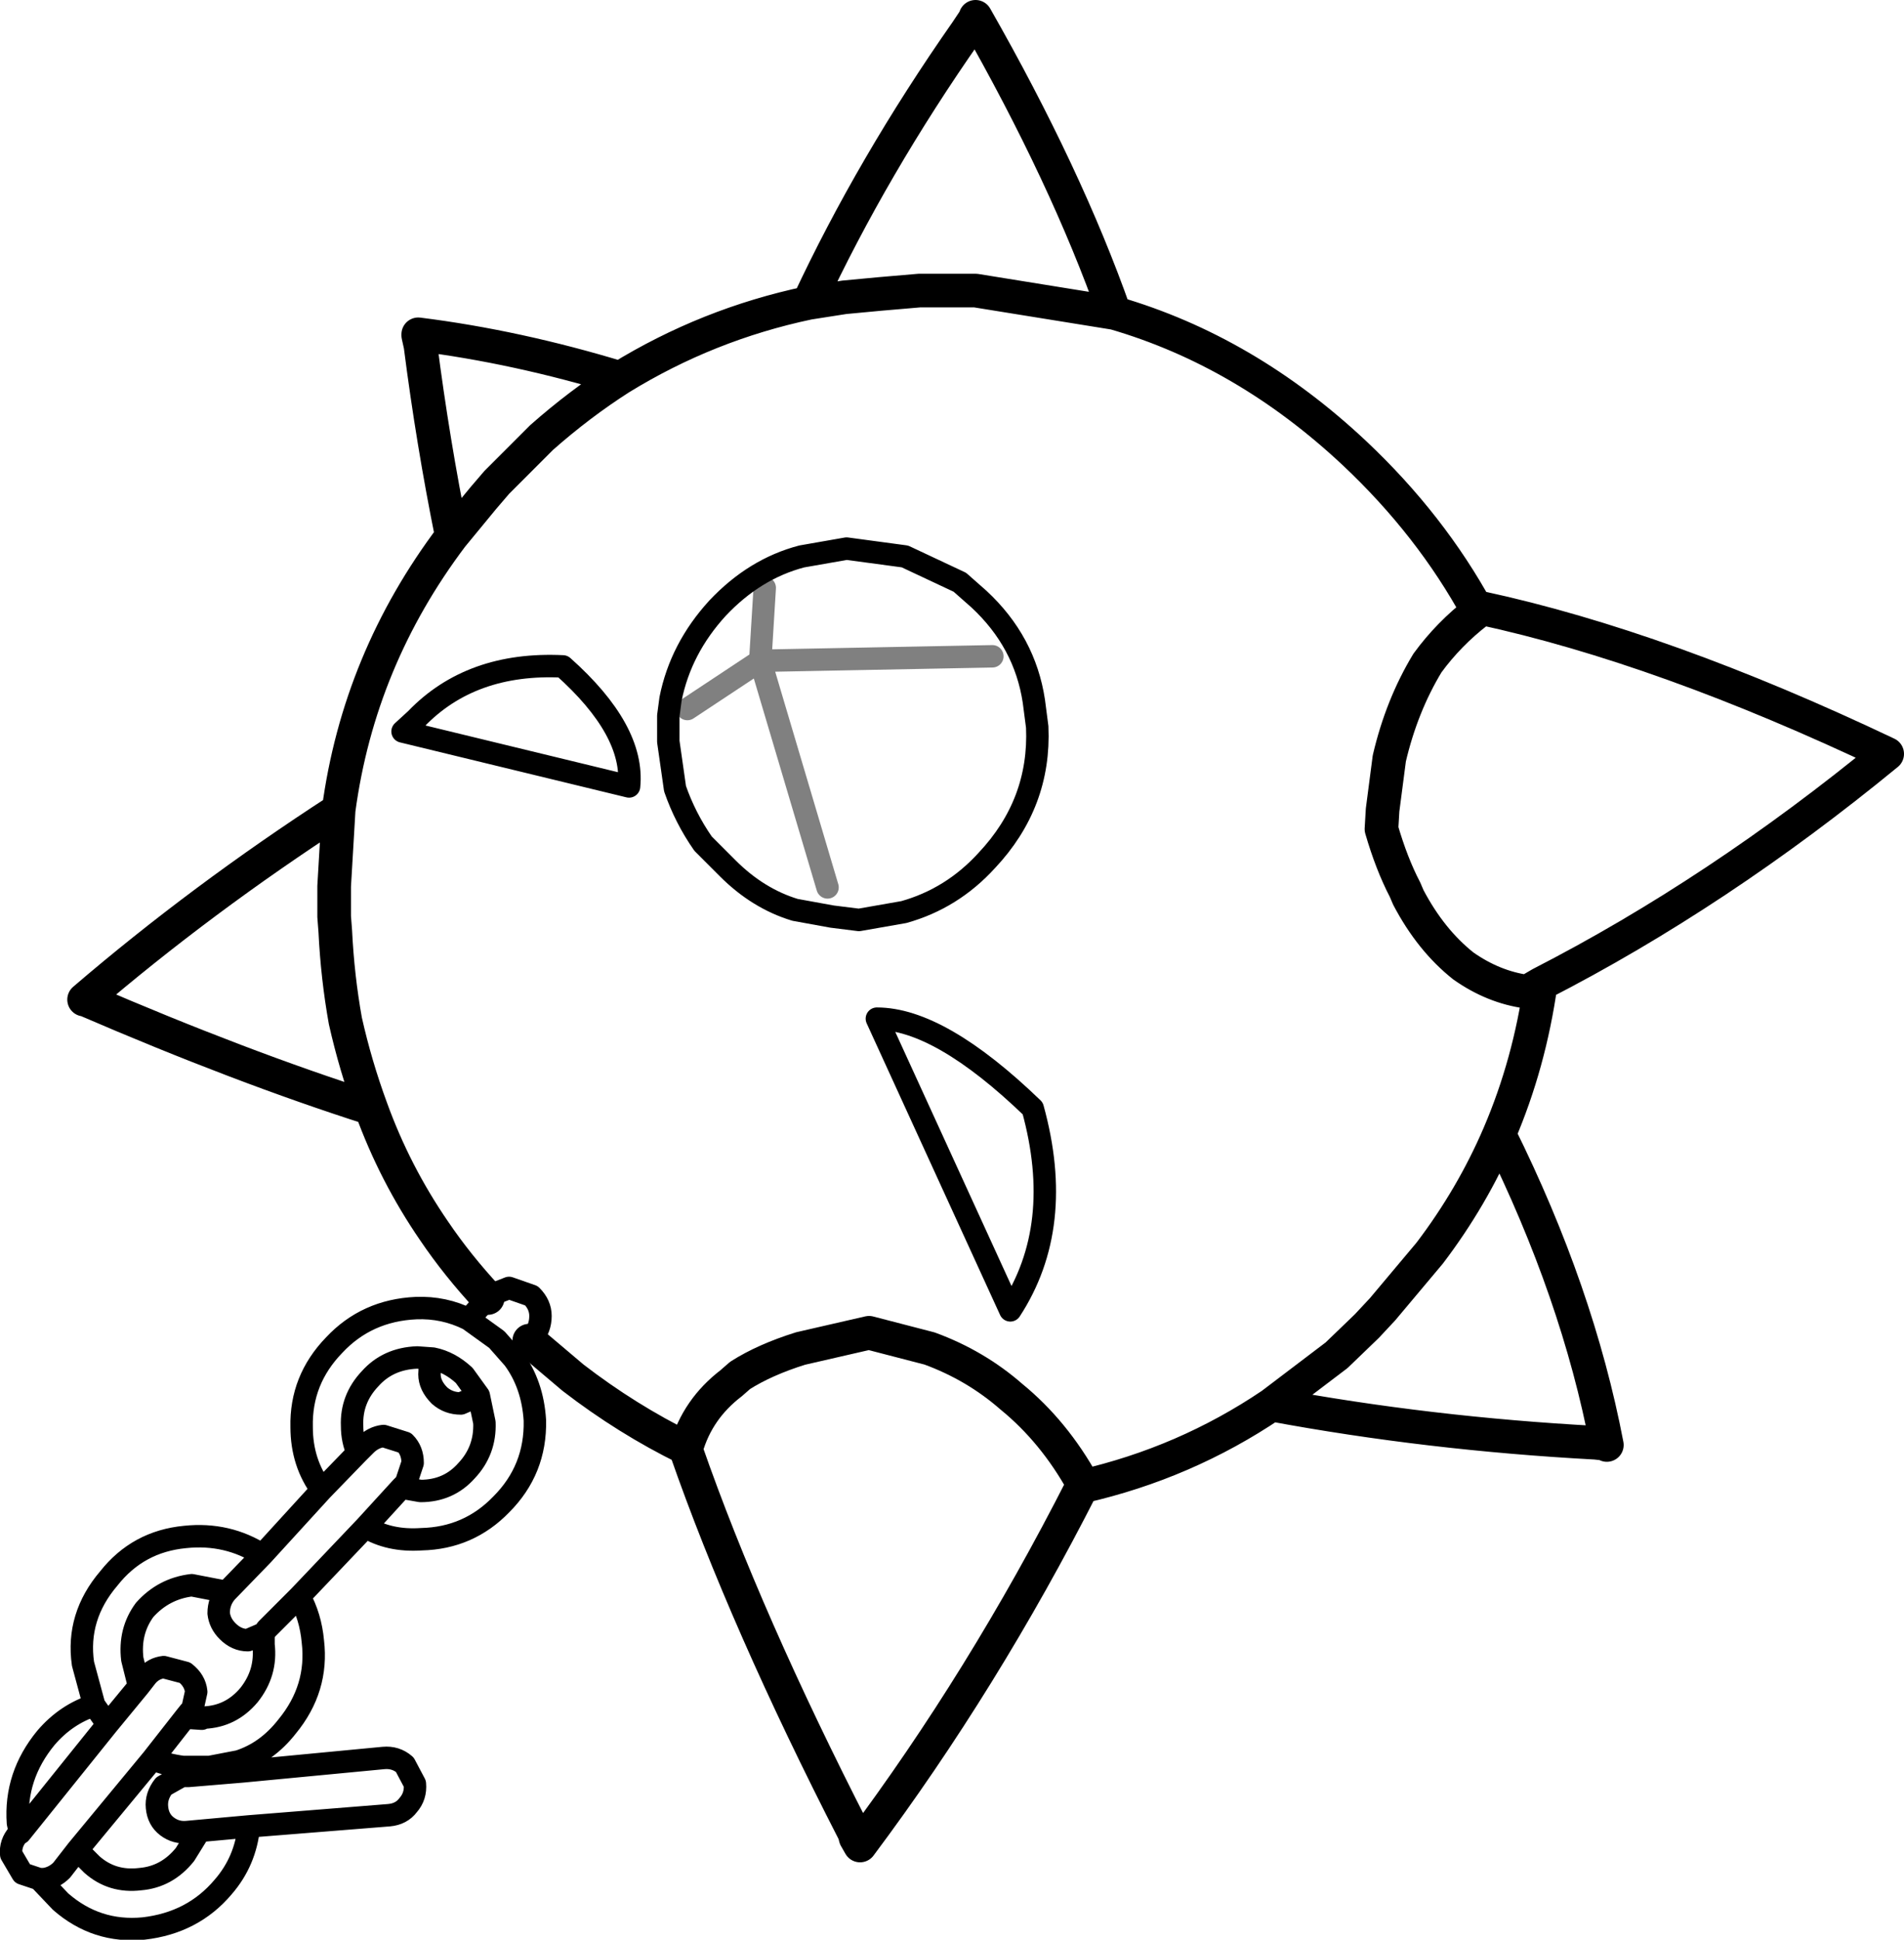 <?xml version="1.0" encoding="UTF-8" standalone="no"?>
<svg xmlns:xlink="http://www.w3.org/1999/xlink" height="86.45px" width="84.9px" xmlns="http://www.w3.org/2000/svg">
  <g transform="matrix(1.0, 0.0, 0.0, 1.0, 8.0, 83.25)">
    <path d="M13.75 -25.4 Q12.4 -26.85 11.35 -28.4 9.6 -30.95 8.55 -33.85 2.75 -35.7 -4.2 -38.7 L-4.25 -38.7 Q1.0 -43.2 7.1 -47.15 8.0 -53.85 12.15 -59.35 11.3 -63.55 10.75 -67.85 L10.65 -68.3 10.65 -68.35 Q15.05 -67.8 19.65 -66.4 23.55 -68.8 28.05 -69.75 30.9 -75.85 35.1 -81.85 L35.5 -82.45 35.5 -82.5 Q39.55 -75.4 41.7 -69.3 47.55 -67.6 52.4 -63.05 55.8 -59.85 57.9 -56.0 L58.05 -56.15 Q66.15 -54.4 76.15 -49.65 68.6 -43.45 60.7 -39.4 60.2 -35.85 58.85 -32.7 62.35 -25.65 63.65 -18.85 L63.6 -18.9 63.15 -18.95 Q55.7 -19.35 48.7 -20.65 44.85 -18.05 40.25 -17.0 35.85 -8.35 30.35 -1.0 L30.15 -1.35 30.1 -1.55 Q25.25 -11.0 22.6 -18.6 L22.6 -18.7 Q19.95 -20.0 17.55 -21.85 L15.6 -23.5 M60.7 -39.4 L60.1 -39.05 Q58.6 -39.25 57.25 -40.2 55.8 -41.35 54.8 -43.25 L54.65 -43.6 Q54.05 -44.75 53.6 -46.3 L53.65 -47.15 53.95 -49.45 Q54.5 -51.8 55.65 -53.7 56.6 -55.0 57.9 -56.0 M19.65 -66.4 Q17.85 -65.25 16.15 -63.75 L14.85 -62.45 14.15 -61.75 13.55 -61.05 12.15 -59.35 M41.7 -69.3 L35.5 -70.3 33.0 -70.3 31.25 -70.15 29.65 -70.0 28.05 -69.75 M7.1 -47.15 L6.9 -43.75 6.9 -42.4 6.95 -41.75 Q7.05 -39.7 7.4 -37.75 7.85 -35.75 8.55 -33.85 M22.6 -18.7 Q23.1 -20.45 24.6 -21.6 L25.0 -21.95 Q26.1 -22.65 27.7 -23.15 L30.75 -23.85 33.45 -23.15 Q35.5 -22.4 37.1 -21.0 39.0 -19.45 40.3 -17.1 L40.25 -17.0 M48.7 -20.65 L51.6 -22.85 52.95 -24.15 53.65 -24.9 55.75 -27.4 Q57.65 -29.9 58.85 -32.7" fill="none" stroke="#000000" stroke-linecap="round" stroke-linejoin="round" stroke-width="1.5"/>
    <path d="M15.6 -23.5 L14.9 -22.7 Q15.75 -21.55 15.85 -19.95 15.9 -17.75 14.35 -16.2 12.9 -14.7 10.8 -14.65 9.35 -14.55 8.3 -15.2 L5.35 -12.1 Q5.85 -11.2 5.95 -10.1 6.2 -8.0 4.8 -6.3 3.9 -5.15 2.65 -4.75 L2.8 -4.3 9.1 -4.9 Q9.65 -4.95 10.05 -4.6 L10.5 -3.75 Q10.55 -3.2 10.2 -2.8 9.9 -2.4 9.35 -2.35 L3.1 -1.85 Q2.95 -0.3 1.95 0.85 0.6 2.45 -1.6 2.7 -3.7 2.9 -5.3 1.5 L-6.25 0.5 -7.0 0.25 -7.5 -0.6 Q-7.55 -1.1 -7.2 -1.5 L-7.1 -1.55 -7.2 -2.0 Q-7.35 -4.1 -5.95 -5.8 -5.05 -6.85 -3.8 -7.25 L-4.3 -9.1 Q-4.6 -11.2 -3.15 -12.9 -1.85 -14.55 0.25 -14.75 2.15 -14.95 3.7 -13.95 L6.35 -16.85 Q5.45 -18.05 5.45 -19.65 5.4 -21.75 6.9 -23.3 8.35 -24.85 10.55 -24.95 11.8 -25.0 12.9 -24.45 L13.75 -25.4 13.8 -25.5 14.7 -25.85 15.7 -25.5 Q16.1 -25.1 16.1 -24.6 16.1 -24.05 15.75 -23.65 L15.6 -23.5 M10.55 -51.2 L9.95 -50.65 20.05 -48.2 Q20.3 -50.7 17.1 -53.55 13.0 -53.75 10.55 -51.2 M29.75 -58.8 L32.35 -58.45 34.8 -57.3 35.65 -56.55 Q37.7 -54.65 38.1 -52.0 L38.25 -50.85 Q38.4 -47.45 36.0 -44.9 34.45 -43.2 32.3 -42.6 L30.3 -42.25 29.1 -42.4 27.45 -42.7 Q25.8 -43.2 24.45 -44.55 L23.35 -45.65 Q22.55 -46.8 22.1 -48.1 L21.8 -50.2 21.8 -51.35 21.9 -52.1 Q22.35 -54.35 24.0 -56.15 25.65 -57.9 27.75 -58.45 L29.75 -58.8 M37.05 -24.85 L31.1 -37.85 Q33.9 -37.85 38.05 -33.85 39.5 -28.6 37.05 -24.85 M12.9 -24.45 L14.15 -23.55 14.9 -22.7 M11.3 -22.7 Q11.15 -22.4 11.15 -22.0 11.15 -21.5 11.6 -21.05 12.0 -20.7 12.55 -20.7 L13.35 -21.05 12.7 -21.95 Q12.05 -22.55 11.3 -22.7 L10.6 -22.75 Q9.3 -22.7 8.5 -21.8 7.65 -20.9 7.7 -19.7 7.7 -19.05 7.95 -18.5 L8.3 -18.85 Q8.65 -19.2 9.1 -19.25 L10.05 -18.95 Q10.4 -18.6 10.4 -18.05 L10.1 -17.15 9.9 -16.95 10.75 -16.8 Q12.0 -16.8 12.8 -17.7 13.65 -18.6 13.6 -19.85 L13.35 -21.05 M7.95 -18.5 L6.35 -16.85 M9.9 -16.95 L8.3 -15.2 M3.7 -13.95 L2.1 -12.3 Q1.75 -11.9 1.75 -11.35 1.8 -10.9 2.15 -10.55 2.55 -10.15 3.05 -10.15 L3.75 -10.45 3.9 -10.65 5.35 -12.1 M3.75 -10.45 L3.75 -9.95 Q3.9 -8.7 3.1 -7.7 2.3 -6.75 1.1 -6.7 L1.0 -6.65 0.25 -6.7 -1.2 -4.85 Q-0.6 -4.6 0.15 -4.5 L1.35 -4.5 2.65 -4.75 M0.25 -6.7 L0.45 -6.95 0.55 -6.95 0.75 -7.85 Q0.7 -8.35 0.25 -8.7 L-0.7 -8.95 Q-1.15 -8.9 -1.45 -8.55 L-1.8 -8.1 -3.2 -6.4 -7.1 -1.55 M1.0 -6.65 L0.55 -6.95 M2.8 -4.3 L0.4 -4.1 0.1 -4.1 -0.7 -3.65 Q-1.05 -3.2 -1.0 -2.7 -0.95 -2.15 -0.55 -1.85 -0.15 -1.55 0.35 -1.6 L0.9 -1.65 3.1 -1.85 M0.15 -4.5 L0.4 -4.1 M-1.2 -4.85 L-4.55 -0.8 -3.9 -0.15 Q-3.0 0.65 -1.75 0.5 -0.55 0.4 0.25 -0.6 L0.9 -1.65 M2.1 -12.3 L0.55 -12.6 Q-0.7 -12.45 -1.55 -11.5 -2.25 -10.55 -2.1 -9.3 L-1.8 -8.1 M-3.2 -6.4 L-3.8 -7.25 M-6.25 0.5 L-6.05 0.5 Q-5.6 0.45 -5.25 0.1 L-4.55 -0.8" fill="none" stroke="#000000" stroke-linecap="round" stroke-linejoin="round" stroke-width="1.0"/>
    <path d="M22.65 -51.65 L25.9 -53.8 26.1 -57.05 M25.9 -53.8 L36.25 -54.0 M28.9 -43.7 L25.9 -53.8" fill="none" stroke="#000000" stroke-linecap="round" stroke-linejoin="round" stroke-opacity="0.498" stroke-width="1.0"/>
  </g>
</svg>
